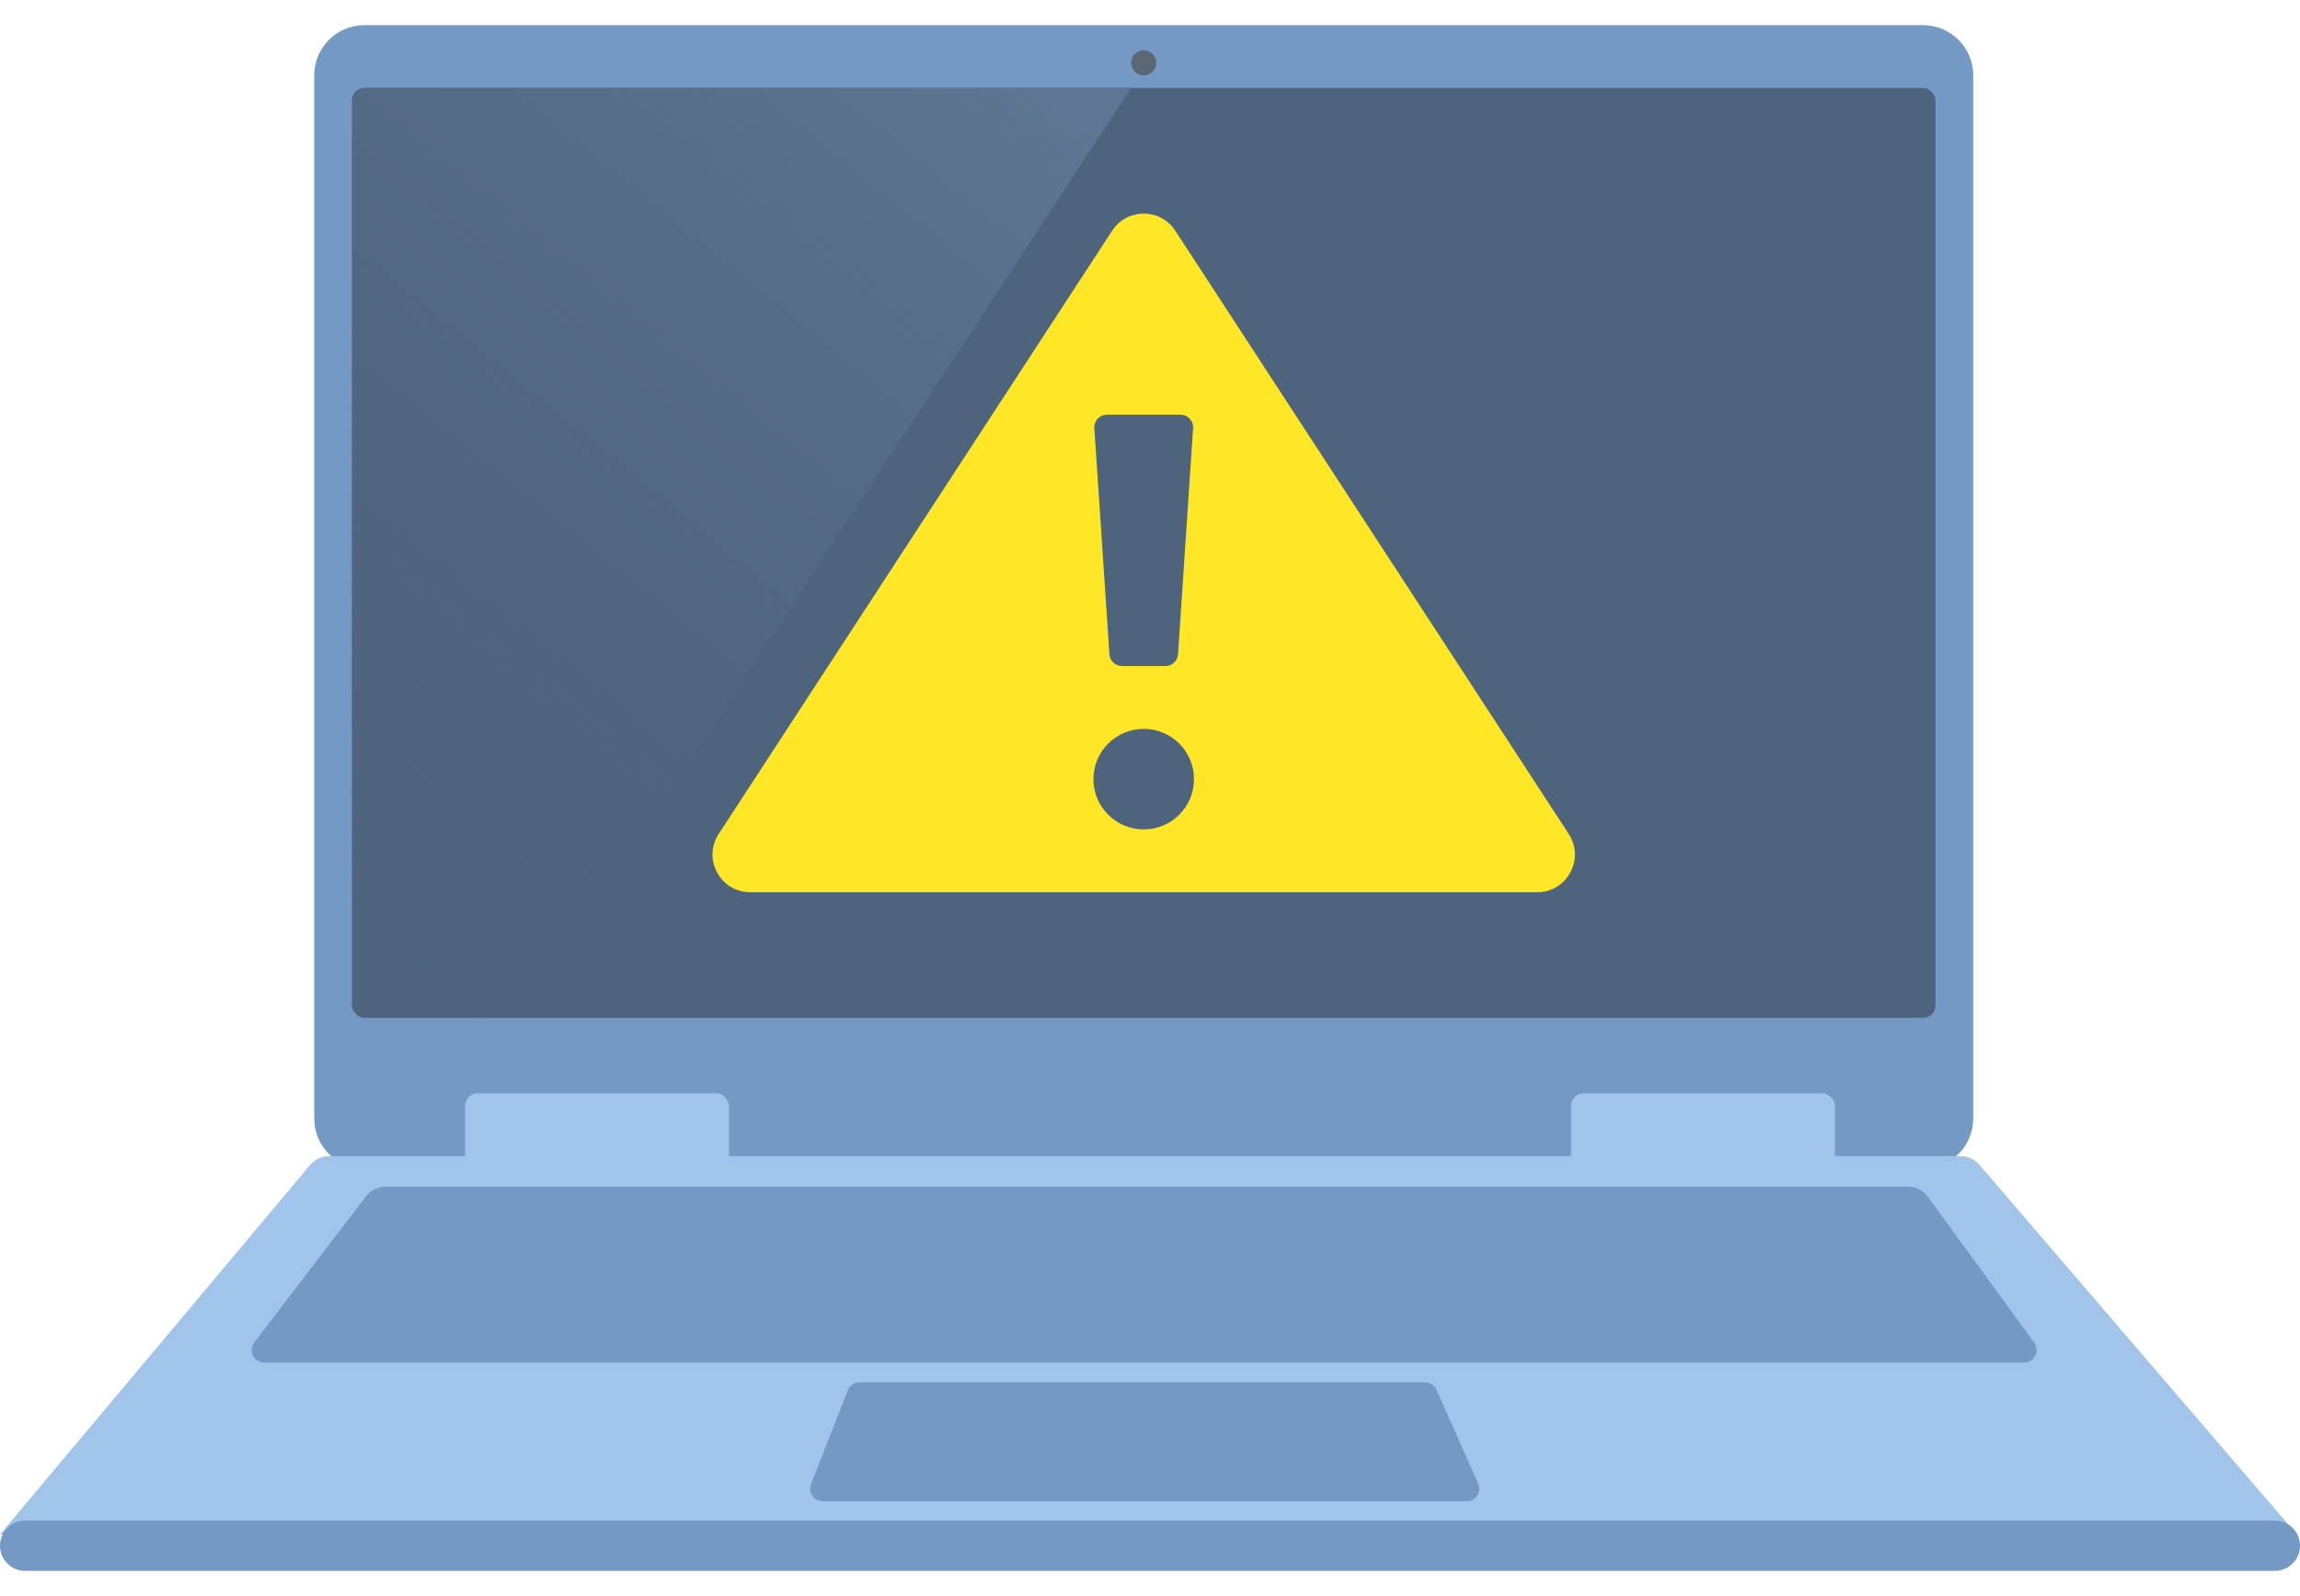 <?xml version="1.0" encoding="UTF-8"?>
<svg width="183px" height="127px" viewBox="0 0 183 127" version="1.1" xmlns="http://www.w3.org/2000/svg" xmlns:xlink="http://www.w3.org/1999/xlink">
    <title>Warning-bro</title>
    <defs>
        <linearGradient x1="85.099%" y1="-1.606%" x2="14.901%" y2="100%" id="linearGradient-1">
            <stop stop-color="#5E7693" offset="0%"></stop>
            <stop stop-color="#4E637C" stop-opacity="0" offset="100%"></stop>
        </linearGradient>
    </defs>
    <g id="Edu-OS-Light" stroke="none" stroke-width="1" fill="none" fill-rule="evenodd">
        <g id="TM-控制面板23-还原" transform="translate(-1019, -395)">
            <g id="编组" transform="translate(928, 395)">
                <g id="Warning-bro" transform="translate(91, 0)">
                    <path d="M157,89 L157,6 C157,3.791 155.209,2 153,2 L29,2 C26.791,2 25,3.791 25,6 L25,89 C25,91.209 26.791,93 29,93 L153,93 C155.209,93 157,91.209 157,89 Z" id="路径" fill="#7499C4"></path>
                    <rect id="矩形" fill="#A2C3EA" x="37" y="87" width="21" height="6" rx="1"></rect>
                    <rect id="矩形备份" fill="#A2C3EA" x="125" y="87" width="21" height="6" rx="1"></rect>
                    <rect id="矩形" fill="#4E637C" x="28" y="7" width="126" height="74" rx="1"></rect>
                    <path d="M88.487,18.361 C89.671,16.546 92.329,16.546 93.513,18.361 L93.513,18.361 L124.817,66.361 C126.119,68.357 124.687,71 122.304,71 L122.304,71 L59.696,71 C57.313,71 55.881,68.357 57.183,66.361 L57.183,66.361 Z M91,58 C88.791,58 87,59.791 87,62 C87,64.209 88.791,66 91,66 C93.209,66 95,64.209 95,62 C95,59.791 93.209,58 91,58 Z M93.931,33 L88.036,33.001 L88.002,33.002 C87.451,33.039 87.034,33.515 87.071,34.067 L87.071,34.067 L88.271,52.067 C88.306,52.592 88.742,53 89.269,53 L89.269,53 L92.731,53 C93.258,53 93.694,52.592 93.729,52.067 L93.729,52.067 L94.929,34.067 L94.929,34.067 L94.931,34 C94.931,33.448 94.483,33 93.931,33 L93.931,33 Z" id="形状结合" fill="#FFE627" fill-rule="nonzero"></path>
                    <circle id="椭圆形" fill="#5C6774" cx="91" cy="5" r="1"></circle>
                    <path d="M0,122.108 L182.75,122.108 L157.494,92.697 C157.114,92.255 156.56,92 155.977,92 L26.197,92 C25.605,92 25.045,92.262 24.665,92.714 L0,122.108 L0,122.108 Z" id="路径" fill="#A2C3EA"></path>
                    <path d="M21.031,108.427 L161.041,108.427 C161.594,108.427 162.041,107.98 162.041,107.427 C162.041,107.216 161.974,107.009 161.849,106.838 L153.399,95.249 C153.022,94.733 152.422,94.427 151.783,94.427 L30.694,94.427 C30.071,94.427 29.484,94.718 29.105,95.213 L20.236,106.82 C19.901,107.259 19.985,107.887 20.424,108.222 C20.598,108.355 20.811,108.427 21.031,108.427 Z" id="路径备份" fill="#7499C4"></path>
                    <path d="M65.464,119.464 L116.699,119.464 C117.252,119.464 117.699,119.016 117.699,118.464 C117.699,118.324 117.67,118.185 117.613,118.057 L114.294,110.594 C114.133,110.233 113.775,110 113.38,110 L68.38,110 C67.968,110 67.599,110.252 67.449,110.636 L64.533,118.1 C64.332,118.614 64.586,119.194 65.1,119.395 C65.216,119.44 65.34,119.464 65.464,119.464 Z" id="路径备份-2" fill="#7499C4"></path>
                    <path d="M2,121 L181,121 C182.105,121 183,121.895 183,123 C183,124.105 182.105,125 181,125 L2,125 C0.895,125 1.3527075e-16,124.105 0,123 C-1.3527075e-16,121.895 0.895,121 2,121 Z" id="矩形" fill="#7499C4"></path>
                    <path d="M29,7 L90,7 L90,7 L41.5,81 L29,81 C28.448,81 28,80.552 28,80 L28,8 C28,7.448 28.448,7 29,7 Z" id="矩形备份-2" fill="url(#linearGradient-1)"></path>
                </g>
            </g>
        </g>
    </g>
</svg>